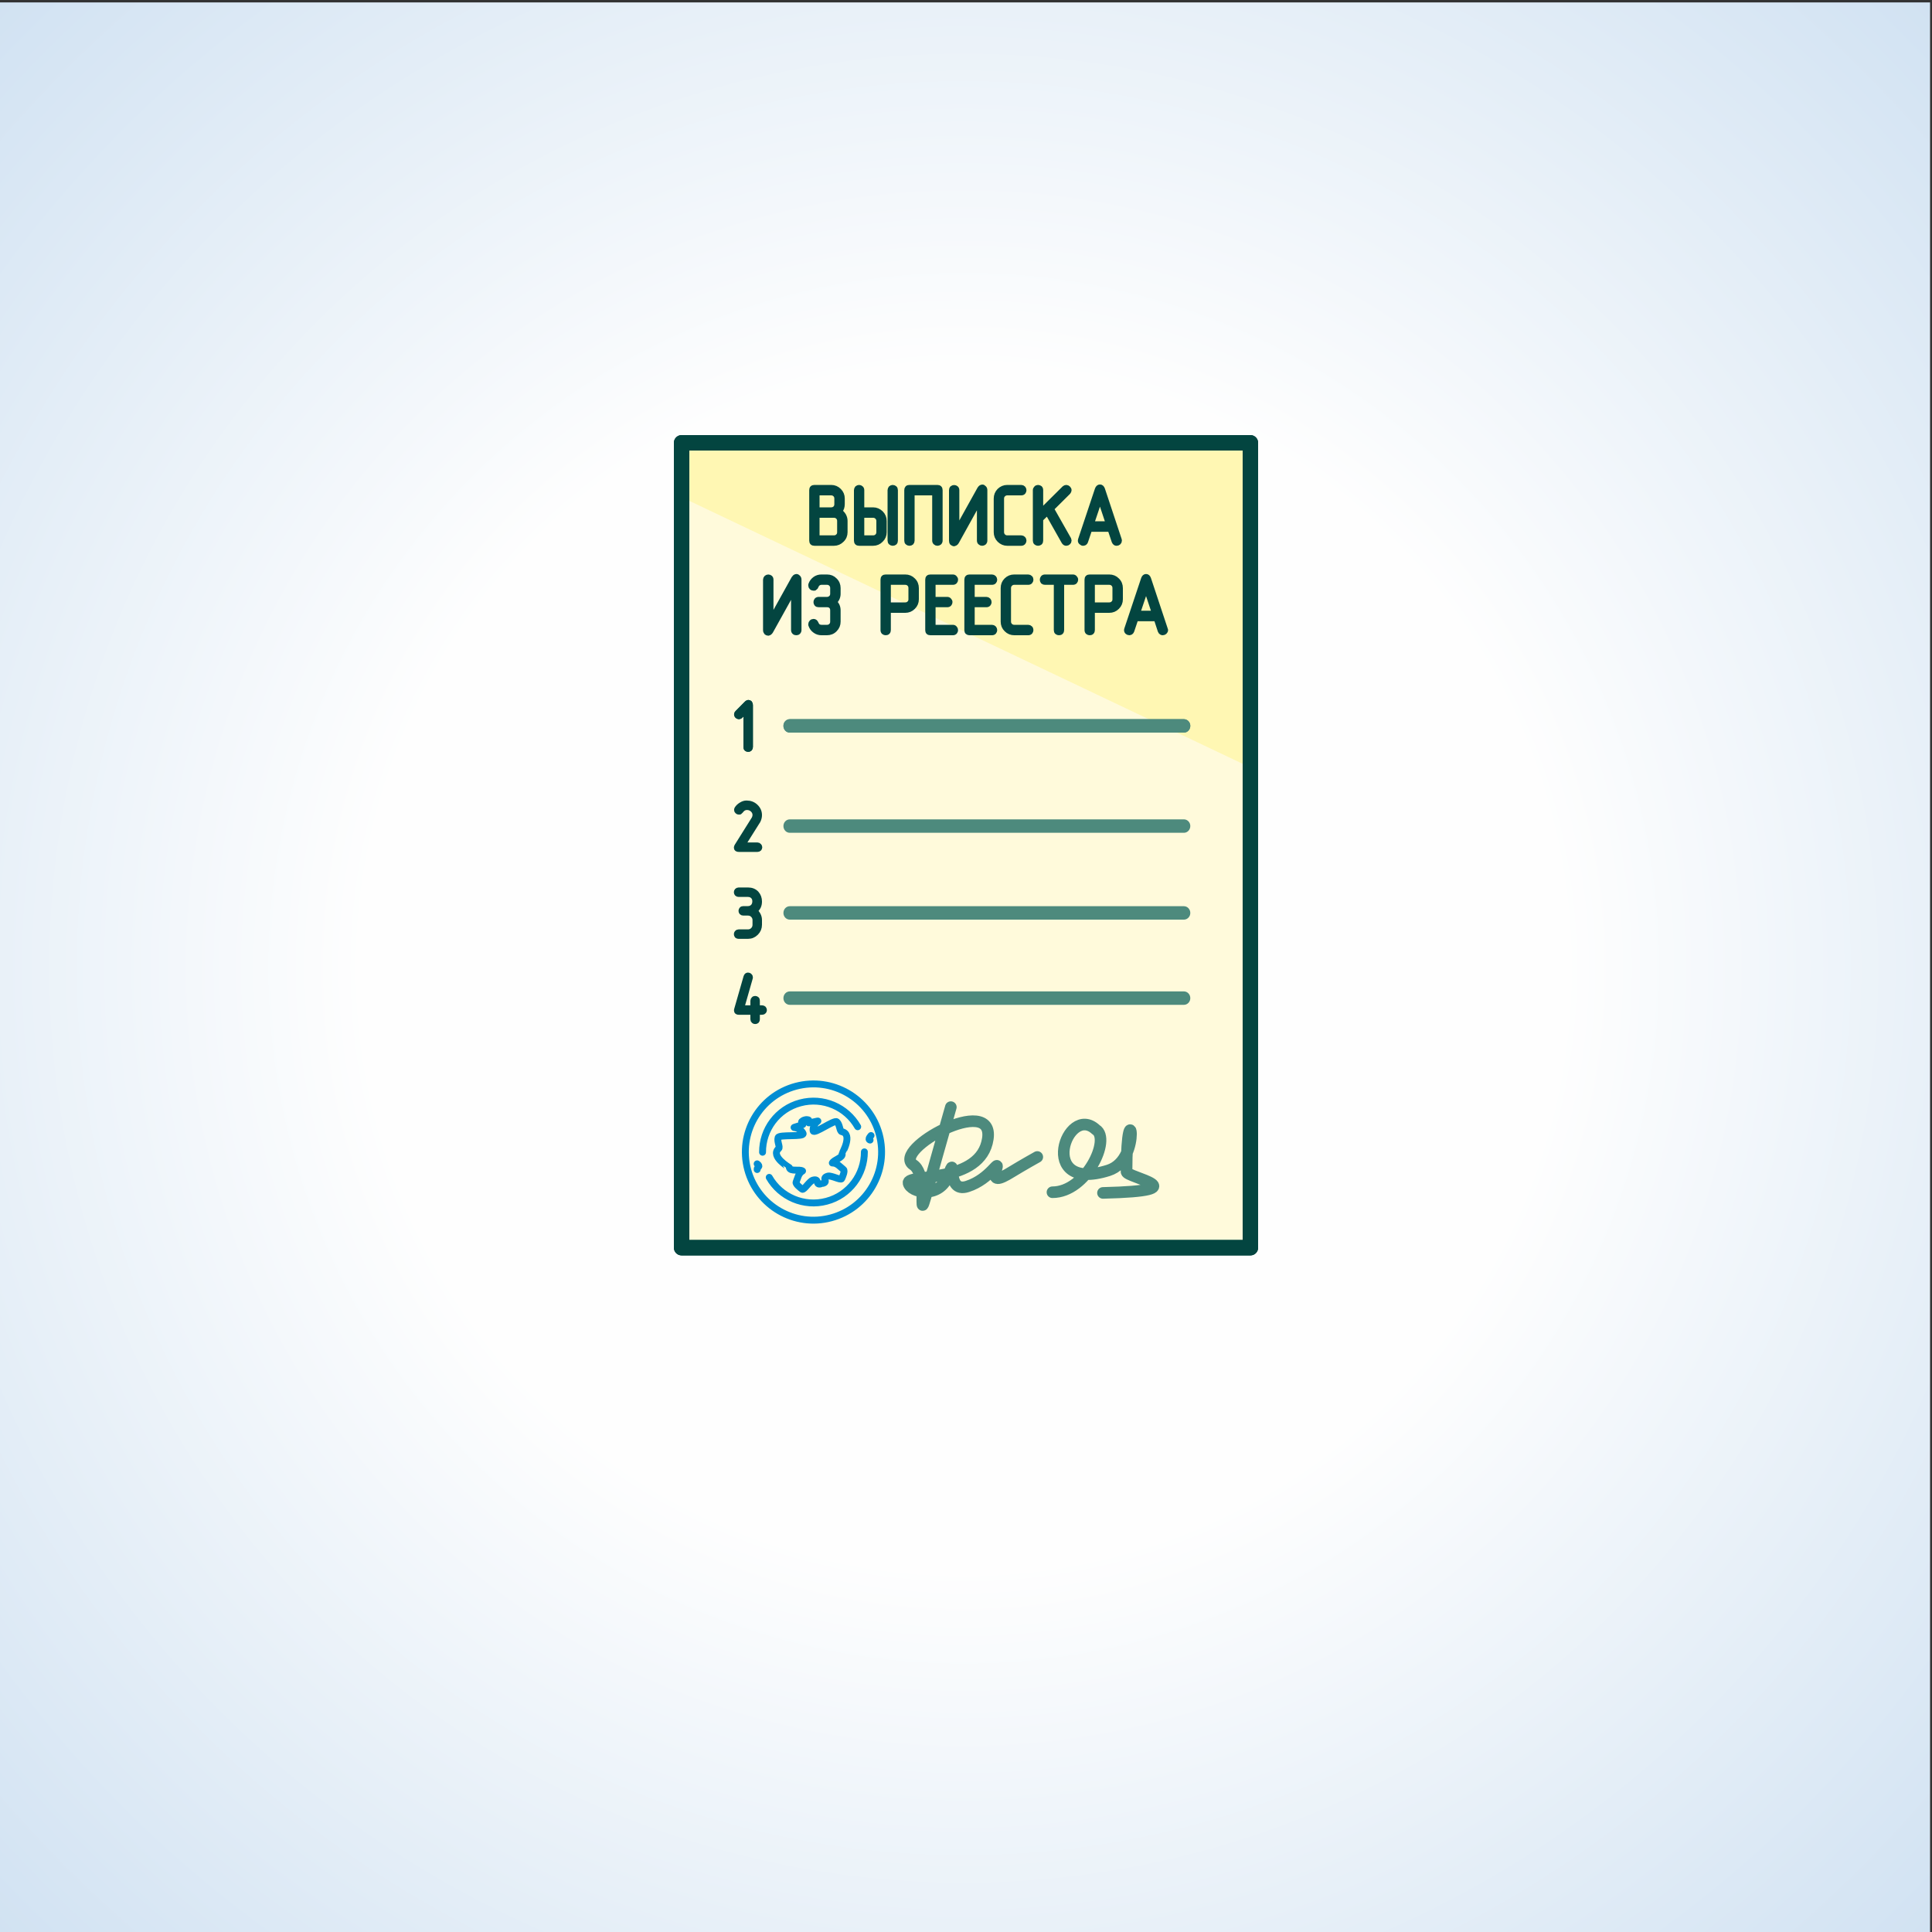 <?xml version="1.0" encoding="UTF-8"?>
<!DOCTYPE svg PUBLIC "-//W3C//DTD SVG 1.0//EN" "http://www.w3.org/TR/2001/REC-SVG-20010904/DTD/svg10.dtd">
<!-- Creator: CorelDRAW X7 -->
<svg xmlns="http://www.w3.org/2000/svg" xml:space="preserve" width="200mm" height="200mm" version="1.0" style="shape-rendering:geometricPrecision; text-rendering:geometricPrecision; image-rendering:optimizeQuality; fill-rule:evenodd; clip-rule:evenodd"
viewBox="0 0 20000 20000"
 xmlns:xlink="http://www.w3.org/1999/xlink">
 <rect x="0" y="0" width="20000" height="20000" fill="#333333" stroke="none"/>
 <defs>
  <style type="text/css">
   <![CDATA[
    .str3 {stroke:#034540;stroke-width:50}
    .str0 {stroke:#034540;stroke-width:159.99;stroke-linecap:round;stroke-linejoin:round}
    .str1 {stroke:#4D8A7D;stroke-width:120;stroke-linecap:round;stroke-linejoin:round}
    .str2 {stroke:#008DD2;stroke-width:71.33;stroke-linecap:round;stroke-linejoin:round}
    .fil4 {fill:none;fill-rule:nonzero}
    .fil5 {fill:#034540}
    .fil2 {fill:#FFF7B3}
    .fil1 {fill:#FFFADB}
    .fil3 {fill:#4D8A7D;fill-rule:nonzero}
    .fil0 {fill:url(#id0)}
   ]]>
  </style>
  <radialGradient id="id0" gradientUnits="userSpaceOnUse" gradientTransform="matrix(1.414 -0 -0 1.414 -4134 -4153)" cx="9979.52" cy="10025.1" r="10000" fx="9979.52" fy="10025.1">
   <stop offset="0" style="stop-opacity:1; stop-color:#FEFEFE"/>
   <stop offset="0.439" style="stop-opacity:1; stop-color:#FEFEFE"/>
   <stop offset="1" style="stop-opacity:1; stop-color:#D1E2F2"/>
  </radialGradient>
 </defs>
 <g id="Layer_x0020_1">
  <g id="_623527014448">
   <path class="fil0" d="M-20 25l20000 0 0 20000 -20000 0 0 -20000z"/>
   <path class="fil1 str0" d="M12944 4584l0 8332c-2205,0 -3683,0 -5888,0l0 -8332 5888 0z"/>
   <path class="fil2" d="M7056 4584l5888 0 0 3361 -5888 -2798c10,-289 0,-370 0,-563z"/>
   <g>
    <path class="fil3" d="M8176 7584c-37,0 -66,-31 -66,-70 0,-38 29,-69 66,-69l0 139zm4080 0l-4080 0 0 -139 4080 0 0 139zm0 -139c36,0 66,31 66,69 0,39 -30,70 -66,70l0 -139z"/>
   </g>
   <path class="fil4 str0" d="M12944 4584l0 8332c-2205,0 -3683,0 -5888,0l0 -8332 5888 0z"/>
   <path class="fil4 str1" d="M9843 11461c-498,1734 -157,751 -389,597 -232,-155 842,-745 772,-270 -70,474 -842,359 -821,459 21,100 323,169 414,-84 91,-253 -42,197 196,119 239,-77 337,-302 298,-176 -38,127 28,106 155,28 126,-77 270,-157 270,-157"/>
   <path class="fil4 str1" d="M10895 12342c349,0 609,-552 450,-648 -300,-281 -623,659 129,422 374,-118 188,-885 188,15 0,57 768,194 -244,218"/>
   <path class="fil4 str2" d="M8238 11245c376,-101 763,122 864,498 101,377 -123,763 -499,864 -376,101 -762,-123 -863,-499 -101,-376 122,-762 498,-863zm-344 683c-2,-234 154,-448 390,-511 237,-64 479,44 595,247m69 260c1,233 -154,448 -391,511 -236,63 -478,-44 -594,-247m534 67c-61,17 -8,-58 -82,-38 -35,9 -93,106 -110,94 -18,-13 -71,-54 -64,-73 18,-42 22,-90 67,-116 -31,-22 -126,10 -137,-35 0,-1 -201,-117 -110,-197 17,-16 -19,-72 -6,-114 11,-34 269,-4 259,-41 -5,-16 -33,-57 -93,-63 -10,-1 56,-17 90,-31 8,-3 -16,-26 -13,-29 14,-11 15,-14 34,-19m685 162c0,0 -39,40 -10,47m-1169 305c-4,-27 43,-28 0,-59m681 202c62,-17 -22,-55 52,-75 35,-9 134,46 142,27 10,-21 36,-83 19,-95 -36,-28 -64,-68 -116,-68 17,-35 115,-54 101,-98 0,-1 116,-202 -3,-226 -23,-5 -19,-73 -51,-102 -27,-24 -235,131 -245,94 -4,-16 0,-65 48,-101 9,-6 -56,13 -93,18 -8,1 1,-30 -3,-31 -18,-3 -20,-5 -38,0"/>
   <path class="fil5 str3" d="M8694 5294c16,10 29,24 40,42 10,18 15,37 15,57l0 116c0,31 -11,59 -34,81 -23,23 -50,35 -82,35l-202 0c-20,0 -29,-10 -29,-29l0 -522c0,-19 9,-29 29,-29l173 0c33,0 60,12 82,34 23,23 34,50 34,82l0 58c0,13 -2,26 -6,39 -4,12 -11,24 -20,36zm-235 41l0 232 174 0c16,0 30,-5 41,-16 12,-11 17,-25 17,-42l0 -116c0,-16 -5,-30 -16,-41 -11,-11 -25,-17 -42,-17l-174 0zm145 -58c16,0 30,-5 42,-16 11,-11 16,-25 16,-42l0 -58c0,-16 -5,-30 -16,-41 -11,-11 -25,-17 -42,-17l-145 0 0 174 145 0zm666 319c0,9 -2,16 -8,22 -5,4 -12,7 -21,7 -7,0 -14,-3 -20,-8 -5,-4 -8,-12 -8,-21l0 -522c0,-7 3,-14 8,-21 6,-5 13,-8 20,-8 8,0 14,3 21,8 5,4 8,12 8,21l0 522zm-348 -261l0 232 117 0c16,0 29,-5 41,-16 11,-11 17,-25 17,-42l0 -116c0,-16 -6,-30 -17,-41 -11,-11 -25,-17 -41,-17l-117 0zm0 -58l116 0c32,0 59,12 82,34 23,23 34,50 34,82l0 116c0,32 -11,59 -34,81 -22,23 -50,35 -82,35l-144 0c-20,0 -29,-10 -29,-29l0 -522c0,-7 3,-14 8,-21 6,-5 13,-8 20,-8 8,0 15,3 20,8 6,5 9,12 9,21l0 203zm811 319c0,9 -3,16 -9,22 -5,4 -12,7 -20,7 -8,0 -15,-3 -20,-8 -6,-5 -9,-12 -9,-21l0 -493 -232 0 0 493c0,9 -3,16 -8,22 -5,4 -12,7 -21,7 -7,0 -14,-3 -20,-8 -6,-4 -8,-12 -8,-21l0 -522c0,-19 9,-29 28,-29l290 0c19,0 29,10 29,29l0 522zm463 0c0,9 -3,16 -9,22 -5,4 -12,7 -20,7 -8,0 -15,-3 -20,-8 -6,-4 -9,-12 -9,-21l0 -410 -235 424c-3,6 -7,10 -13,14l-6 3c-2,1 -5,2 -9,3 -5,-1 -12,-3 -19,-9 -5,-6 -7,-14 -7,-25l0 -521c0,-8 2,-15 8,-22 6,-5 13,-7 20,-7 8,0 14,2 20,7 6,5 9,12 9,22l0 409 235 -423c3,-5 7,-9 12,-14 6,-4 11,-6 16,-6 6,0 12,3 18,10 6,5 9,13 9,24l0 521zm376 29l-145 0c-31,0 -58,-12 -81,-34 -23,-23 -34,-50 -34,-82l0 -348c0,-32 11,-59 33,-82 23,-22 50,-34 82,-34l145 0c8,0 15,3 21,9 5,6 8,13 8,20 0,7 -2,13 -7,20 -5,6 -12,9 -22,9l-145 0c-16,0 -30,6 -41,17 -6,5 -10,11 -13,18 -2,8 -4,15 -4,23l0 348c0,16 6,30 17,42 6,4 12,9 18,12 9,3 16,4 23,4l145 0c8,0 15,3 21,9 5,6 8,12 8,20 0,6 -2,13 -7,19 -5,6 -12,10 -22,10zm202 -330l244 -242c6,-5 13,-8 20,-8 7,0 14,3 20,9 6,6 10,13 10,21 0,5 -3,12 -9,20l-173 172 178 314 4 16c0,7 -3,13 -9,19 -6,6 -13,9 -21,9 -10,0 -18,-5 -25,-16l-170 -301 -69 67 0 221c0,9 -2,16 -8,22 -5,4 -12,7 -21,7 -7,0 -14,-3 -20,-8 -6,-5 -8,-12 -8,-21l0 -522c0,-8 3,-14 9,-20 5,-6 12,-9 19,-9 8,0 15,3 21,7 5,5 8,12 8,22l0 221zm507 185l-42 125c-2,6 -5,11 -10,15 -4,2 -9,4 -16,5 -8,0 -14,-3 -20,-9 -7,-5 -10,-11 -10,-19l2 -11 174 -521c6,-16 15,-25 28,-25 12,0 21,9 27,25l173 521 2 11c0,7 -3,14 -9,20 -6,5 -13,8 -20,8 -4,0 -9,-1 -14,-3 -4,-2 -9,-8 -13,-17l-42 -125 -210 0zm191 -59l-85 -255 -86 255 171 0zm-3200 1101c0,9 -3,16 -9,22 -5,5 -12,7 -20,7 -8,0 -15,-2 -20,-7 -6,-5 -9,-12 -9,-22l0 -409 -235 423c-3,6 -8,11 -13,14l-6 4c-2,1 -5,1 -9,2 -6,0 -12,-3 -19,-9 -5,-6 -8,-14 -8,-25l0 -521c0,-8 3,-15 9,-21 6,-5 13,-8 20,-8 8,0 14,3 20,7 6,5 9,12 9,22l0 409 235 -423c3,-4 7,-9 12,-14 6,-4 11,-6 16,-6 6,0 12,4 18,10 6,6 9,14 9,24l0 521zm290 -261l-87 0c-9,0 -16,-2 -22,-8 -5,-6 -7,-12 -7,-20 0,-7 2,-14 7,-20 6,-6 13,-9 22,-9l87 0c15,0 29,-6 40,-16 12,-11 17,-25 17,-42l0 -58c0,-17 -5,-30 -16,-42 -11,-11 -25,-17 -41,-17l-58 0c-13,0 -24,4 -34,11 -10,7 -17,17 -21,30 -1,5 -5,9 -10,13 -2,2 -4,4 -7,6l-10 1c-8,0 -15,-3 -21,-8 -6,-6 -9,-13 -9,-21l1 -10c8,-23 22,-42 42,-57 20,-15 43,-22 68,-22l58 0c33,0 60,11 82,34 23,22 34,50 34,82l0 58c0,16 -3,32 -10,48 -7,15 -17,28 -29,38 26,23 39,51 39,87l0 116c0,32 -11,59 -34,82 -22,23 -50,34 -82,34l-58 0c-24,0 -47,-7 -67,-22 -20,-14 -34,-33 -43,-58l-1 -10c0,-7 3,-14 9,-20 5,-6 13,-9 21,-9 12,0 20,7 26,20 4,11 11,22 21,31 12,7 23,10 35,10l58 0c15,0 29,-5 40,-16 12,-11 17,-25 17,-42l0 -116c0,-17 -4,-30 -13,-40 -10,-12 -25,-18 -44,-18zm635 0l174 0c16,0 30,-5 41,-16 12,-11 17,-24 17,-42l0 -116c0,-16 -5,-30 -16,-41 -11,-11 -25,-17 -42,-17l-174 0 0 232zm0 58l0 203c0,9 -2,16 -8,22 -5,5 -12,7 -20,7 -8,0 -15,-2 -21,-7 -5,-5 -8,-12 -8,-22l0 -521c0,-20 9,-29 29,-29l202 0c32,0 60,11 82,34 23,22 34,50 34,82l0 115c0,32 -11,59 -34,82 -23,23 -50,34 -82,34l-174 0zm463 -115l146 0c8,0 15,3 20,9 6,6 9,12 9,20 0,7 -2,13 -7,19 -5,6 -12,9 -22,9l-146 0 0 232 204 0c8,0 15,3 20,9 6,6 9,13 9,20 0,7 -2,14 -7,20 -5,6 -12,9 -22,9l-232 0c-20,0 -29,-9 -29,-27l0 -523c0,-20 9,-29 29,-29l232 0c8,0 15,3 20,9 6,6 9,12 9,20 0,7 -2,13 -7,19 -5,6 -12,9 -22,9l-204 0 0 175zm405 0l146 0c8,0 15,3 21,9 5,6 8,12 8,20 0,7 -2,13 -7,19 -5,6 -12,9 -22,9l-146 0 0 232 204 0c8,0 15,3 21,9 5,6 8,13 8,20 0,7 -2,14 -7,20 -5,6 -12,9 -22,9l-232 0c-19,0 -29,-9 -29,-27l0 -523c0,-20 10,-29 29,-29l232 0c8,0 15,3 21,9 5,6 8,12 8,20 0,7 -2,13 -7,19 -5,6 -12,9 -22,9l-204 0 0 175zm579 347l-144 0c-32,0 -59,-11 -82,-34 -23,-22 -34,-50 -34,-82l0 -347c0,-33 11,-60 33,-82 23,-23 50,-34 83,-34l144 0c8,0 15,3 21,9 6,6 8,12 8,20 0,6 -2,13 -7,19 -5,6 -12,9 -22,9l-145 0c-16,0 -30,6 -41,17 -6,6 -10,12 -13,19 -2,7 -4,14 -4,22l0 348c0,17 6,30 17,42 6,5 12,9 19,12 8,3 15,4 22,4l145 0c8,0 15,3 21,9 6,6 8,13 8,20 0,7 -2,13 -7,20 -5,6 -12,9 -22,9zm290 -522l-116 0c-9,0 -16,-2 -22,-7 -5,-7 -7,-14 -7,-21 0,-7 2,-13 7,-20 5,-6 12,-9 22,-9l289 0c8,0 15,3 20,9 6,6 9,12 9,20 0,6 -2,13 -7,19 -5,6 -12,9 -22,9l-116 0 0 493c0,9 -2,16 -8,22 -5,5 -12,7 -21,7 -7,0 -14,-2 -20,-7 -6,-5 -8,-12 -8,-22l0 -493zm375 232l174 0c16,0 30,-5 41,-16 12,-11 17,-24 17,-42l0 -116c0,-16 -5,-30 -16,-41 -11,-11 -25,-17 -42,-17l-174 0 0 232zm0 58l0 203c0,9 -2,16 -8,22 -5,5 -12,7 -20,7 -8,0 -15,-2 -21,-7 -5,-5 -8,-12 -8,-22l0 -521c0,-20 9,-29 29,-29l202 0c32,0 60,11 82,34 23,22 34,50 34,82l0 115c0,32 -11,59 -34,82 -23,23 -50,34 -82,34l-174 0zm450 87l-42 125c-2,6 -6,11 -11,15 -4,2 -9,4 -16,5 -7,0 -14,-3 -20,-8 -6,-5 -9,-12 -9,-20l2 -10 174 -521c6,-17 15,-25 27,-25 12,0 21,8 27,25l173 521 3 10c0,7 -4,14 -10,20 -6,5 -13,8 -20,8 -4,0 -8,-1 -13,-3 -5,-2 -10,-7 -14,-17l-41 -125 -210 0zm190 -59l-85 -255 -86 255 171 0z"/>
   <path class="fil5 str3" d="M7769 7733c0,8 -2,14 -7,19 -4,4 -10,6 -17,6 -7,0 -12,-2 -17,-6 -5,-4 -7,-11 -7,-19l0 -376 -56 56c-4,4 -10,7 -16,7 -6,0 -12,-3 -17,-7 -5,-5 -8,-11 -8,-18 0,-5 3,-11 8,-16l96 -97c3,-3 6,-6 10,-8 3,-2 7,-3 11,-3 4,0 9,3 14,7 4,5 6,12 6,21l0 434z"/>
   <g>
    <path class="fil3" d="M8176 7584c-37,0 -66,-31 -66,-70 0,-38 29,-69 66,-69l0 139zm4080 0l-4080 0 0 -139 4080 0 0 139zm0 -139c36,0 66,31 66,69 0,39 -30,70 -66,70l0 -139z"/>
   </g>
   <path class="fil5 str3" d="M7769 7733c0,8 -2,14 -7,19 -4,4 -10,6 -17,6 -7,0 -12,-2 -17,-6 -5,-4 -7,-11 -7,-19l0 -376 -56 56c-4,4 -10,7 -16,7 -6,0 -12,-3 -17,-7 -5,-5 -8,-11 -8,-18 0,-5 3,-11 8,-16l96 -97c3,-3 6,-6 10,-8 3,-2 7,-3 11,-3 4,0 9,3 14,7 4,5 6,12 6,21l0 434z"/>
   <g>
    <path class="fil3" d="M8176 8621c-37,0 -66,-31 -66,-70 0,-38 29,-69 66,-69l0 139zm4080 0l-4080 0 0 -139 4080 0 0 139zm0 -139c36,0 66,31 66,69 0,39 -30,70 -66,70l0 -139z"/>
   </g>
   <path class="fil5 str3" d="M7848 8498l-156 248 149 0c7,0 13,3 17,8 5,5 8,10 8,16 0,6 -2,11 -6,17 -5,5 -11,7 -19,7l-193 0c-17,0 -26,-6 -26,-19 0,-5 2,-11 6,-18l178 -284c6,-13 9,-25 9,-36 0,-21 -8,-39 -24,-54 -7,-7 -16,-13 -26,-17 -10,-4 -21,-6 -33,-6 -12,0 -24,3 -35,9 -11,8 -21,17 -28,28 -2,3 -5,6 -9,9l-11 2c-6,0 -12,-2 -17,-7 -5,-4 -8,-10 -8,-16 0,-4 1,-8 4,-14 11,-17 26,-31 45,-42 9,-6 19,-10 28,-13 9,-3 18,-4 28,-4 37,0 69,12 95,37 26,25 39,55 39,89 0,20 -5,40 -15,60z"/>
   <g>
    <path class="fil3" d="M8176 9520c-37,0 -66,-31 -66,-69 0,-39 29,-70 66,-70l0 139zm4080 0l-4080 0 0 -139 4080 0 0 139zm0 -139c36,0 66,31 66,70 0,38 -30,69 -66,69l0 -139z"/>
   </g>
   <path class="fil5 str3" d="M7743 9260l-97 0c-7,0 -13,-2 -18,-7 -4,-5 -6,-10 -6,-17 0,-6 2,-11 6,-16 5,-5 11,-8 18,-8l97 0c37,0 68,12 90,37 20,23 30,51 30,83 0,19 -3,37 -11,54 -8,16 -20,31 -35,44 13,10 24,24 33,41 9,17 13,35 13,54l0 48c0,33 -12,62 -35,85 -24,24 -52,36 -85,36l-97 0c-7,0 -13,-2 -18,-6 -4,-6 -6,-12 -6,-18 0,-5 2,-11 6,-16 4,-5 10,-8 18,-8l97 0c20,0 37,-7 51,-21 14,-14 21,-31 21,-52l0 -48c0,-20 -7,-37 -21,-51 -13,-14 -31,-21 -51,-21l-49 0c-7,0 -13,-2 -18,-7 -4,-5 -6,-11 -6,-17 0,-6 2,-11 6,-16 4,-6 10,-8 18,-8l49 0c21,0 39,-8 53,-23 11,-14 17,-31 17,-51 0,-20 -5,-36 -17,-49 -13,-14 -30,-22 -53,-22z"/>
   <g>
    <path class="fil3" d="M8176 10402c-37,0 -66,-31 -66,-69 0,-39 29,-70 66,-70l0 139zm4080 0l-4080 0 0 -139 4080 0 0 139zm0 -139c36,0 66,31 66,70 0,38 -30,69 -66,69l0 -139z"/>
   </g>
   <path class="fil5 str3" d="M7841 10432l49 0c6,0 12,3 17,7 4,5 7,11 7,17 0,6 -2,11 -6,16 -4,5 -10,8 -18,8l-49 0 0 72c0,8 -2,14 -6,18 -5,4 -10,6 -18,6 -6,0 -12,-2 -16,-6 -5,-4 -8,-10 -8,-18l0 -72 -145 0c-16,0 -25,-6 -25,-20l1 -5 1 -6 97 -338c1,-5 4,-9 8,-13l5 -3c2,-1 5,-2 9,-2 7,0 13,3 17,7 6,5 8,10 8,17l-1 7 -88 308 113 0 0 -73c0,-6 3,-12 8,-17 4,-5 10,-7 16,-7 7,0 12,2 17,6 5,4 7,10 7,18l0 73z"/>
  </g>
 </g>
</svg>
